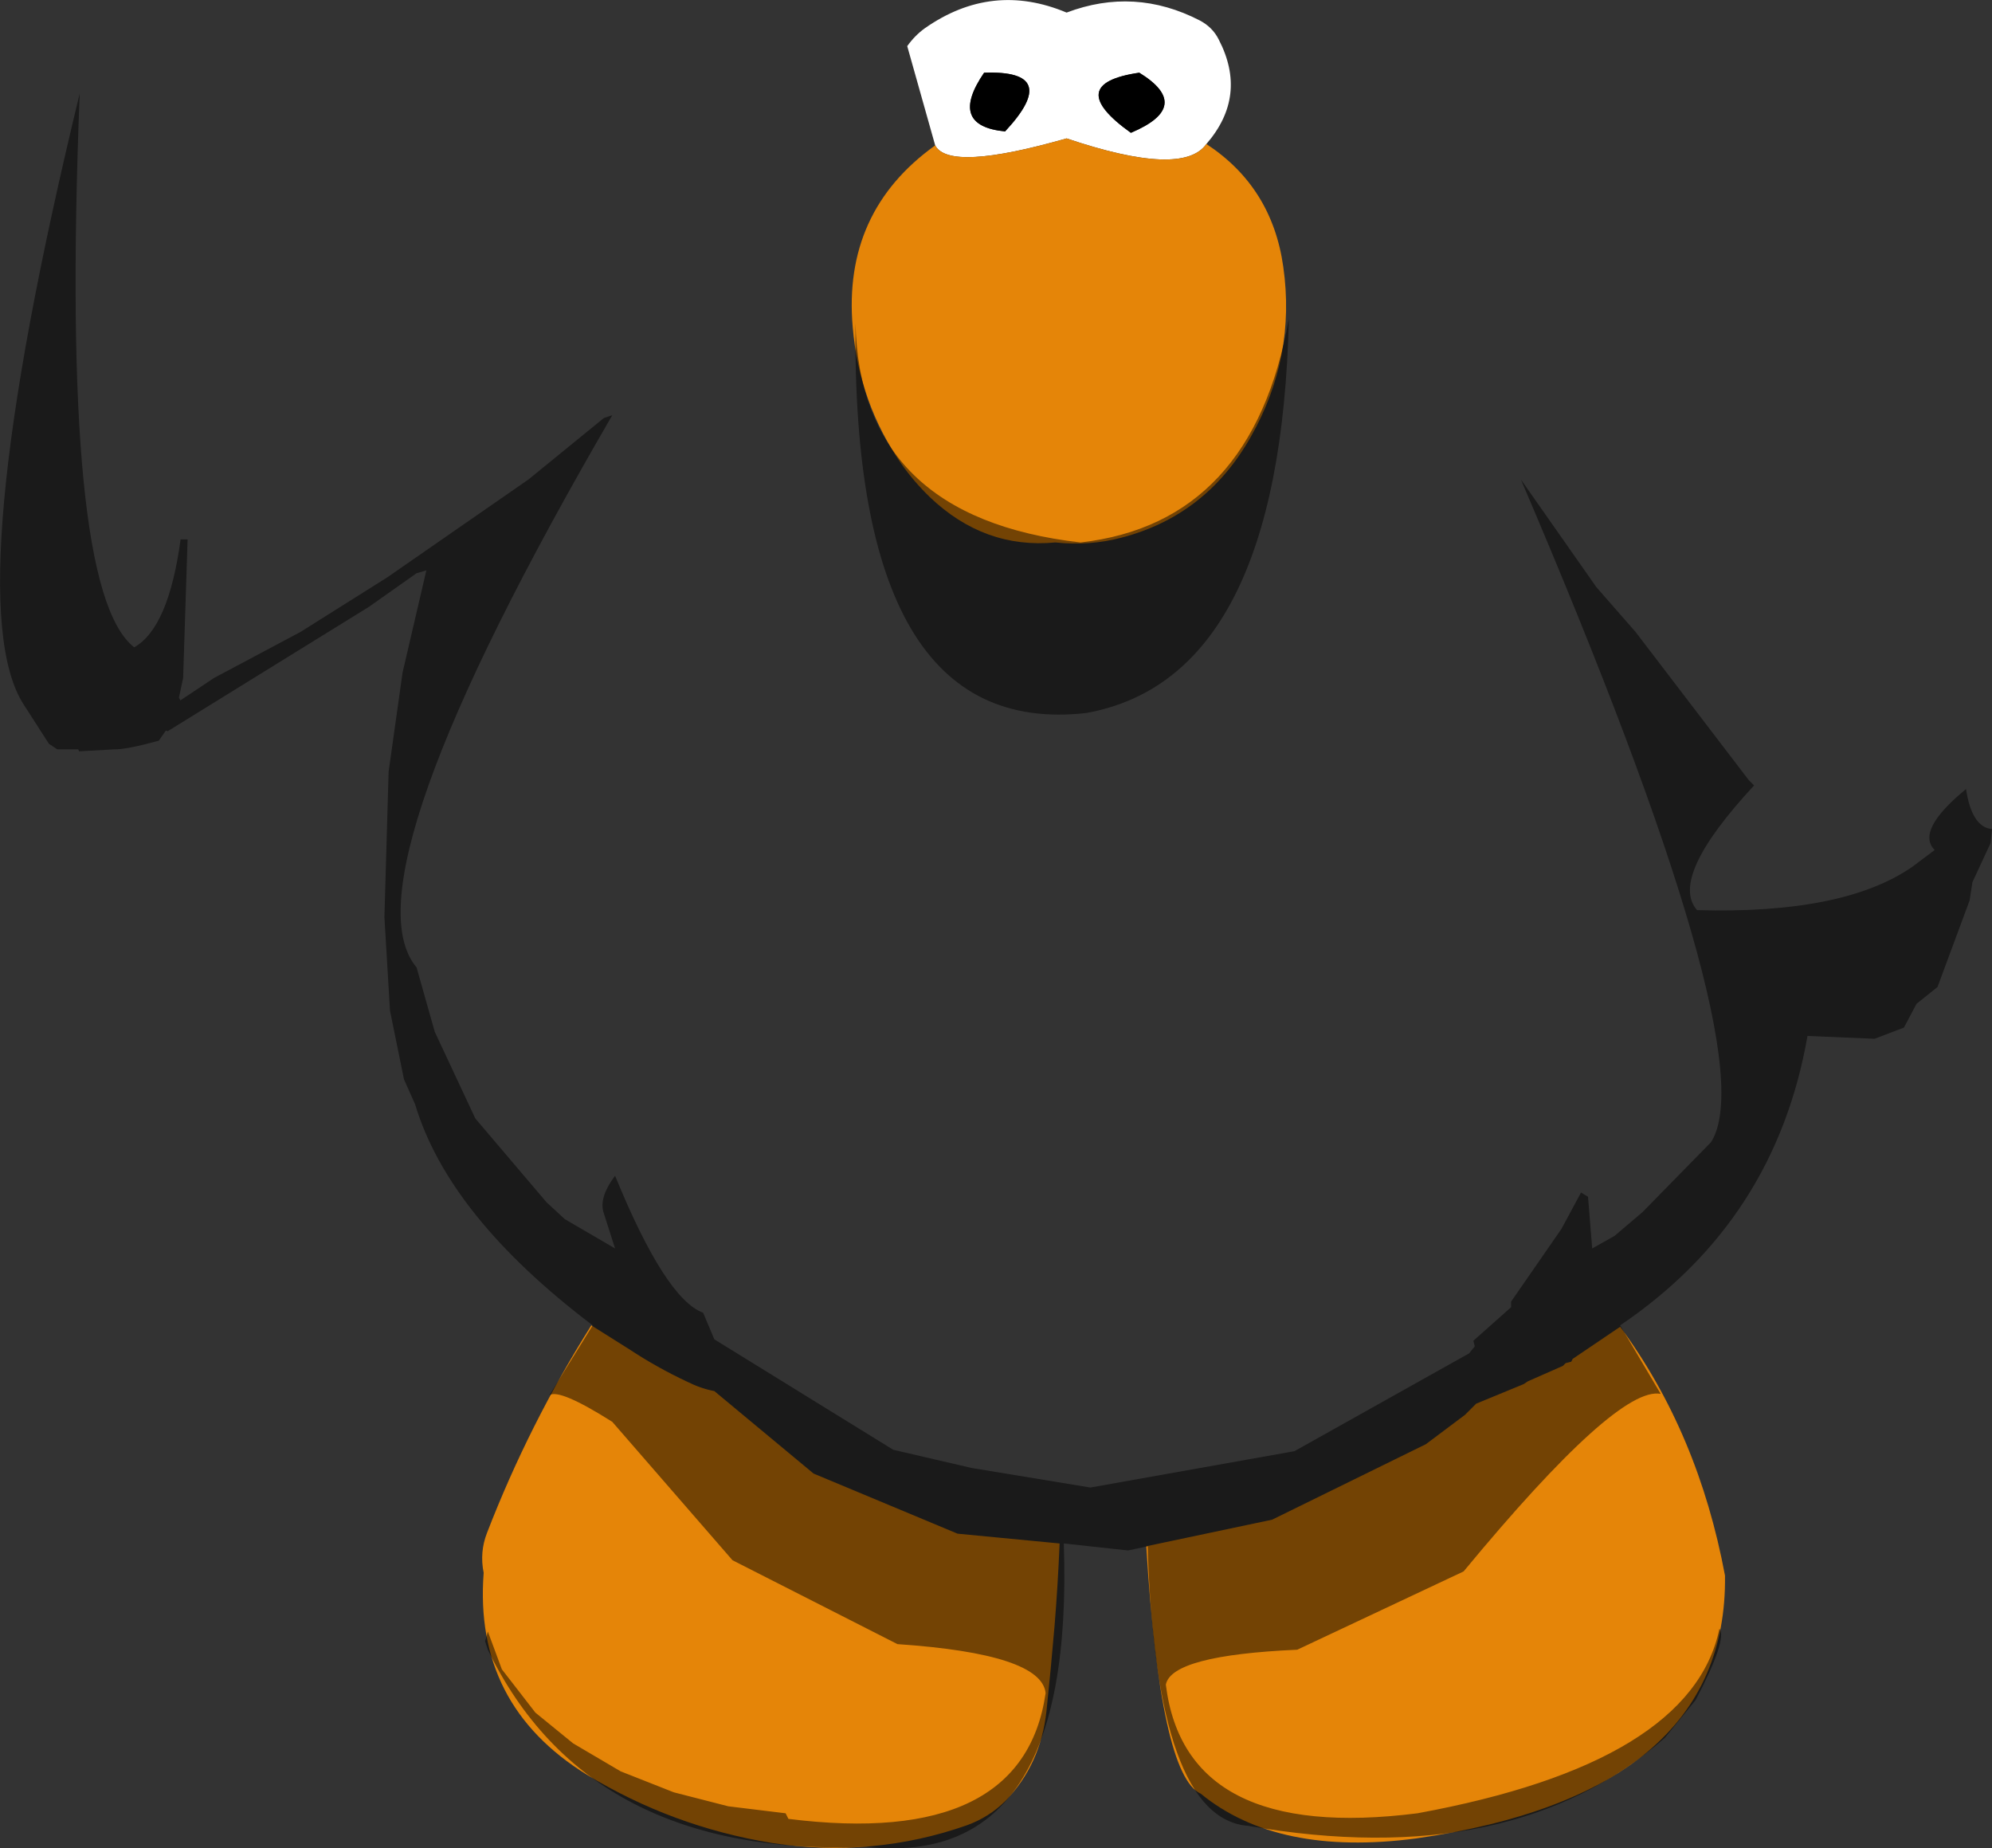 <?xml version="1.0" encoding="UTF-8" standalone="no"?>
<svg xmlns:ffdec="https://www.free-decompiler.com/flash" xmlns:xlink="http://www.w3.org/1999/xlink" ffdec:objectType="shape" height="330.5px" width="356.25px" xmlns="http://www.w3.org/2000/svg">
  <rect width="100%" height="100%" fill="#333333" stroke="none"/>
  <g transform="matrix(1.0, 0.0, 0.0, 1.0, 198.0, 127.75)">
    <path d="M4.25 -104.0 Q15.5 -108.75 5.75 -114.75 -8.0 -112.75 4.25 -104.0 M-30.75 -101.75 L-35.75 -119.5 Q-34.4 -121.4 -32.6 -122.7 -20.6 -131.1 -7.25 -125.5 4.9 -130.1 16.55 -124.1 18.85 -122.9 19.95 -120.7 25.2 -110.6 17.75 -102.0 13.5 -96.0 -7.25 -103.0 -28.25 -97.0 -30.75 -101.75 M-22.0 -114.75 Q-28.5 -105.25 -18.25 -104.25 -8.0 -115.25 -22.0 -114.75" fill="#ffffff" fill-rule="evenodd" stroke="none"/>
    <path d="M4.25 -104.0 Q-8.0 -112.75 5.75 -114.75 15.5 -108.75 4.25 -104.0 M-22.0 -114.75 Q-8.0 -115.25 -18.25 -104.25 -28.5 -105.25 -22.0 -114.75" fill="#000000" fill-rule="evenodd" stroke="none"/>
    <path d="M-30.75 -101.75 Q-28.25 -97.0 -7.25 -103.0 13.5 -96.0 17.75 -102.0 29.5 -94.3 31.5 -80.05 33.8 -63.95 25.7 -49.65 17.75 -35.55 2.55 -31.6 -3.15 -30.1 -9.25 -30.75 -21.95 -29.55 -31.7 -38.85 -34.55 -41.6 -36.8 -44.8 -44.35 -55.7 -45.5 -69.25 -47.3 -89.9 -30.75 -101.75 M64.0 125.25 L66.0 123.25 74.5 119.75 75.25 119.25 81.5 116.5 82.0 116.0 83.0 115.75 83.25 115.25 91.75 109.5 Q105.75 128.5 110.5 154.0 111.0 193.0 55.25 201.0 30.5 204.25 16.75 193.0 9.5 189.75 7.0 148.75 L29.5 144.0 57.0 130.5 64.0 125.25 M-92.25 109.25 L-85.5 113.5 Q-80.5 116.8 -75.05 119.35 -72.65 120.55 -70.25 121.0 L-52.5 135.75 -26.75 146.5 -8.5 148.25 Q-8.8 155.6 -9.4 162.95 -10.05 170.65 -10.85 178.25 -11.9 187.8 -18.2 194.3 -21.1 197.2 -25.1 198.65 -41.9 204.55 -60.0 201.8 -77.75 198.9 -93.05 189.6 -113.3 177.1 -111.5 153.5 -112.25 149.8 -110.9 146.35 -103.4 126.95 -92.25 109.25" fill="#e58508" fill-rule="evenodd" stroke="none"/>
    <path d="M94.5 -14.75 L114.75 11.75 115.7 12.7 Q100.4 29.2 105.5 35.0 131.75 35.75 144.0 27.25 L148.0 24.25 Q144.55 20.8 153.6 13.35 154.65 20.2 158.25 20.5 L158.0 23.0 154.75 30.0 154.25 33.25 148.5 48.75 144.75 51.75 142.5 56.0 137.25 58.0 125.25 57.5 Q119.5 90.5 91.75 109.25 L99.0 121.5 Q91.25 120.0 63.75 153.25 L34.0 167.25 Q11.5 168.25 10.5 173.5 14.0 201.75 55.5 196.5 104.5 187.5 109.5 163.5 111.0 165.25 105.25 176.25 L99.75 183.0 Q72.5 207.0 25.25 198.75 8.75 197.5 7.25 148.75 L3.75 149.5 -7.75 148.25 Q-5.75 206.5 -43.0 202.5 -92.75 204.5 -110.75 167.25 L-111.25 165.75 -110.75 164.0 -108.25 170.75 -102.25 178.5 -95.5 184.0 -87.0 189.0 -77.5 192.75 -67.75 195.25 -57.5 196.5 -57.0 197.5 Q-15.0 202.75 -11.0 175.0 -11.75 168.0 -37.5 166.25 L-67.0 151.25 -88.5 126.5 Q-98.0 120.5 -99.75 121.75 L-92.0 109.25 Q-117.75 89.75 -123.75 69.75 L-125.75 65.25 -128.25 53.0 -129.25 36.25 -128.5 10.25 -126.0 -7.5 -121.75 -25.75 -123.5 -25.25 -132.0 -19.25 -168.0 3.0 -168.35 2.9 -169.6 4.7 Q-175.45 6.3 -177.6 6.25 L-183.85 6.6 -184.0 6.25 -187.75 6.25 -189.25 5.25 -193.75 -1.75 Q-205.75 -20.25 -183.75 -111.0 -187.25 -22.25 -174.0 -12.0 -167.85 -15.45 -165.7 -31.3 L-164.9 -31.3 -164.45 -31.3 -165.25 -6.5 -166.0 -3.0 -165.75 -2.5 -159.75 -6.5 -144.25 -14.75 -128.75 -24.5 -103.5 -42.0 -90.0 -53.0 -88.5 -53.5 Q-136.75 29.5 -123.5 45.25 L-120.25 56.75 -113.0 72.25 -100.25 87.25 -97.0 90.25 -88.0 95.5 -90.0 89.25 Q-91.0 86.5 -88.0 82.5 -79.0 104.5 -72.25 107.0 L-70.25 111.75 -38.25 131.5 -24.25 134.75 -3.0 138.25 33.5 131.75 64.75 114.25 65.75 113.0 65.5 112.0 72.25 106.0 72.25 105.0 81.25 92.0 84.75 85.5 86.0 86.25 86.75 95.5 90.75 93.25 95.75 89.0 108.0 76.5 Q118.0 60.75 74.0 -42.0 L87.5 -22.75 94.5 -14.75 M-4.75 -30.75 Q26.0 -34.25 32.5 -70.75 31.0 -6.5 -3.75 -0.25 -45.75 4.5 -45.0 -70.0 -44.25 -35.25 -4.75 -30.75" fill="#000000" fill-opacity="0.498" fill-rule="evenodd" stroke="none"/>
  </g>
</svg>
